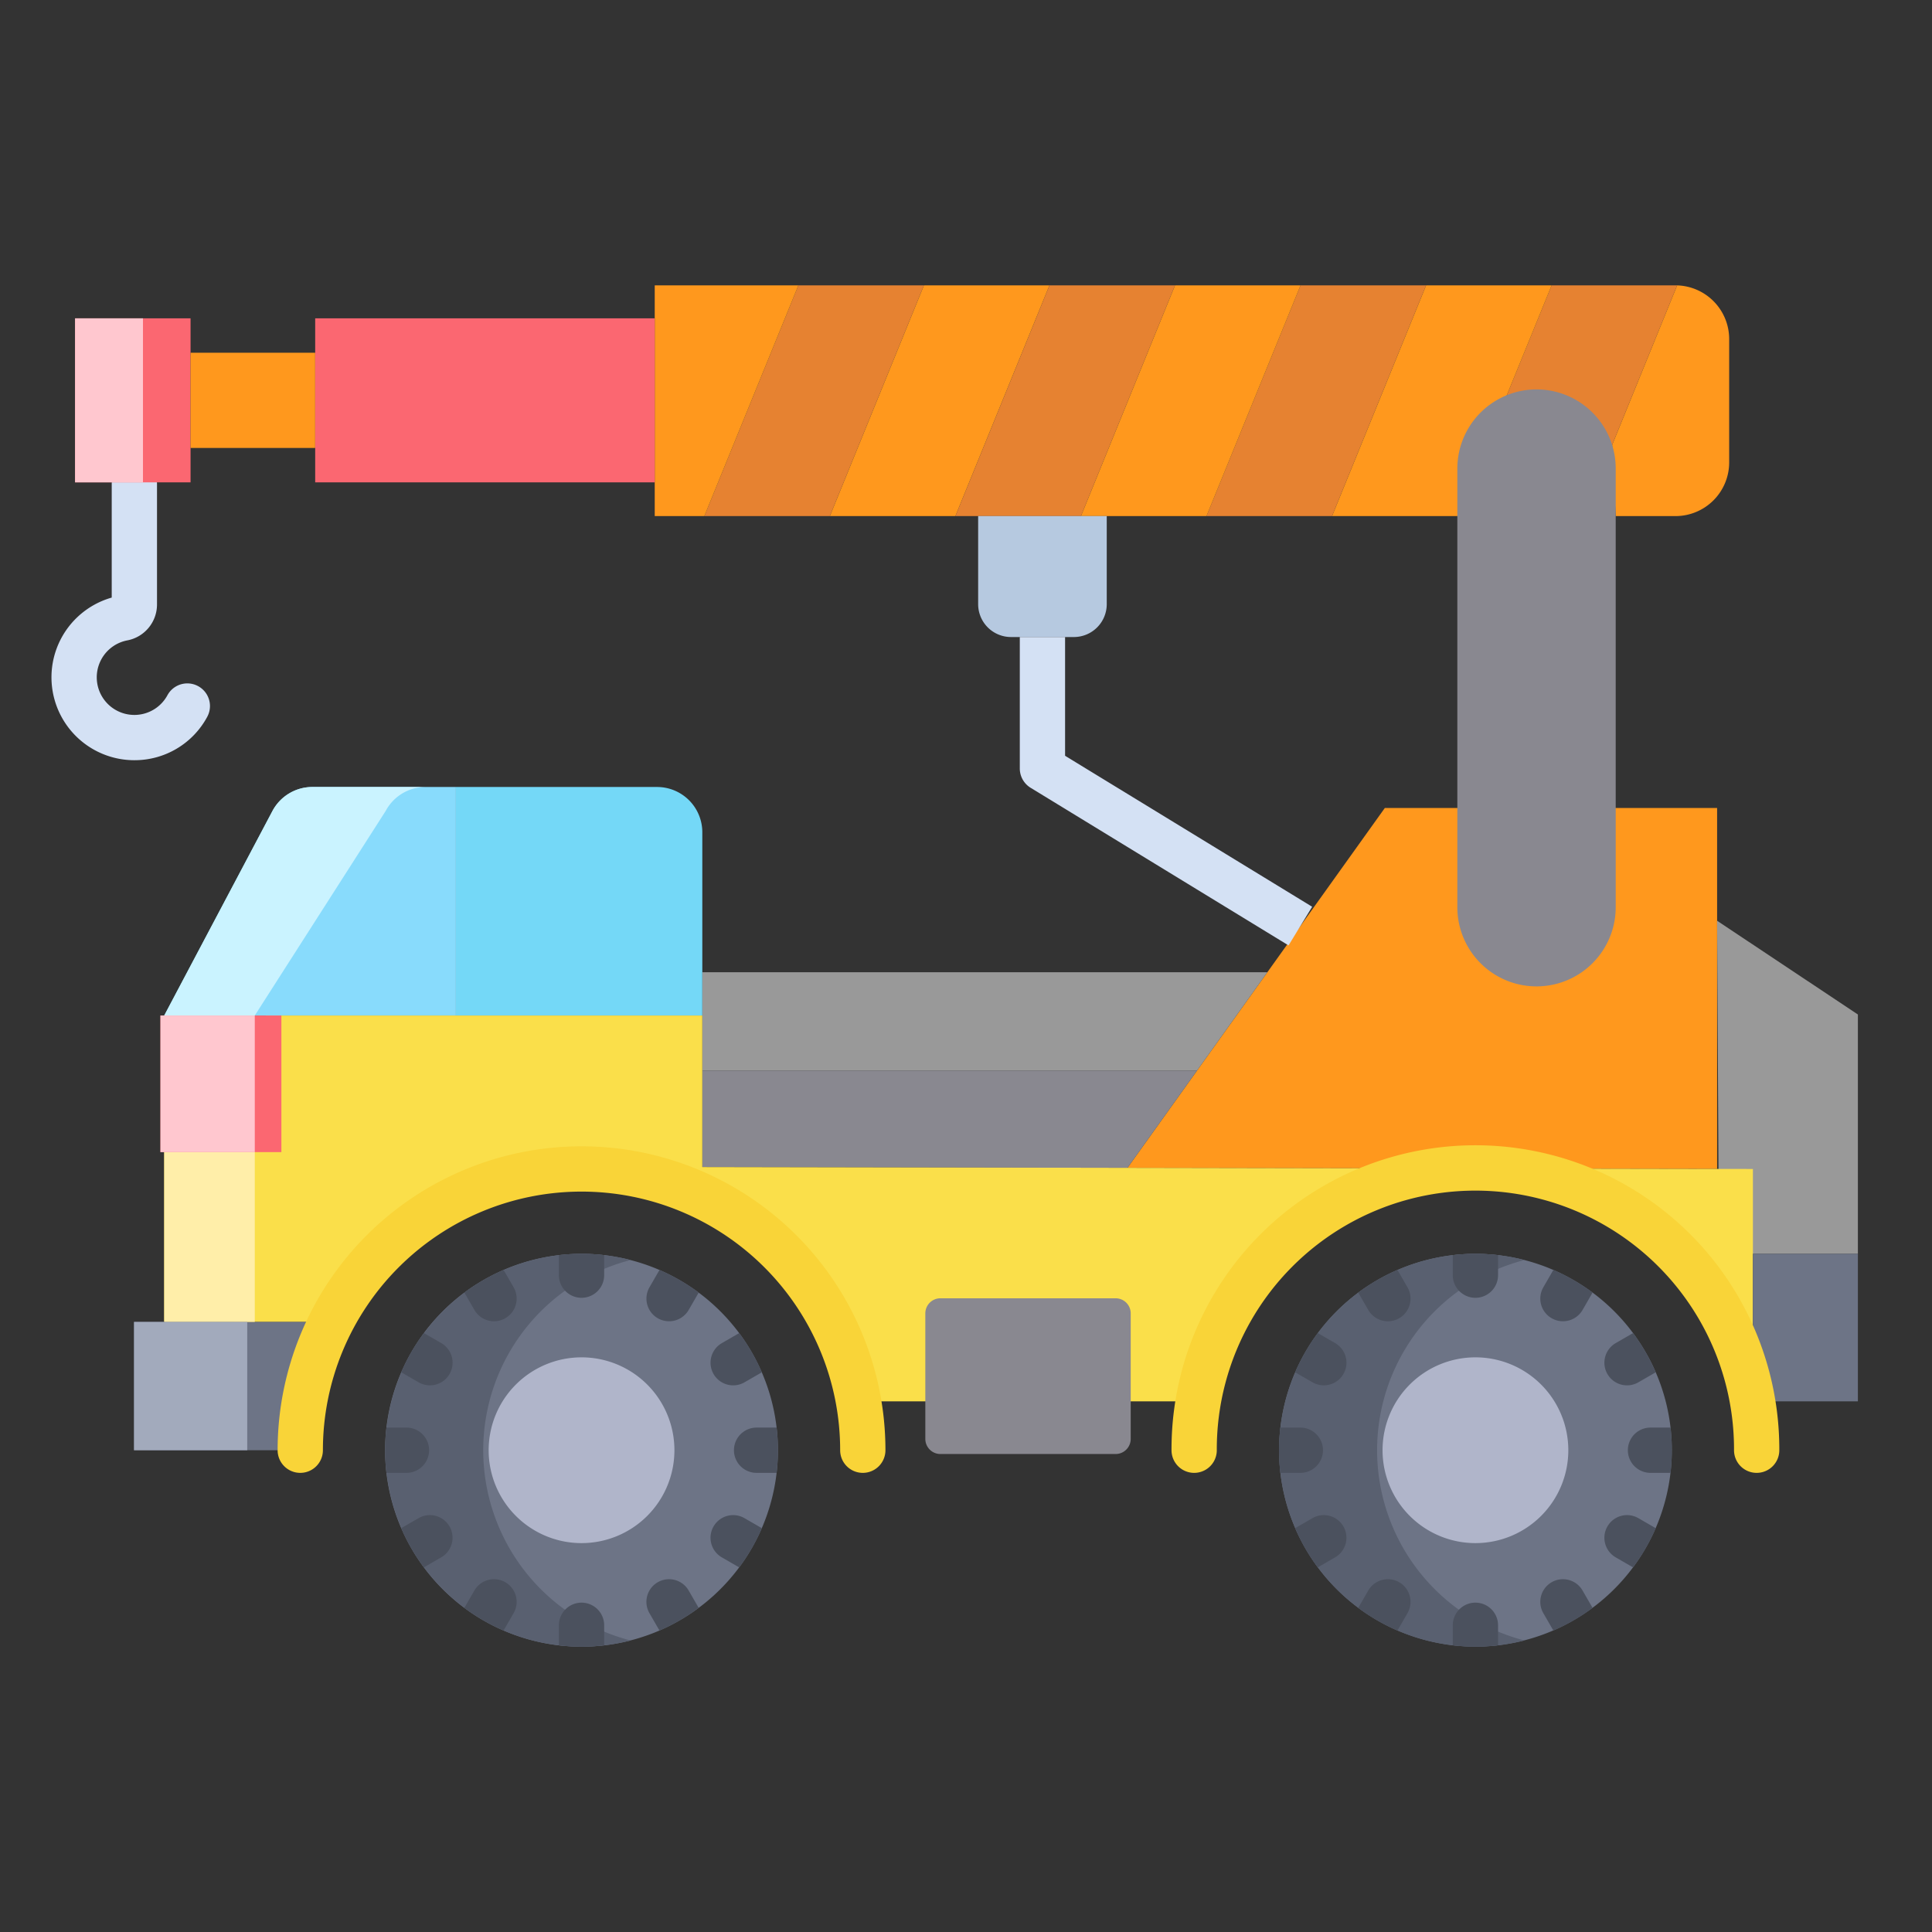 <svg id="Layer_1" height="512" viewBox="0 0 512 512" width="512" xmlns="http://www.w3.org/2000/svg" data-name="Layer 1"><rect x="0" y="0" width="512" height="512" fill="#333333" stroke="none"/><path d="m102.06 384.33a52.05 52.05 0 1 1 52.05 52.05 52.052 52.052 0 0 1 -52.05-52.05z" fill="#6d7486"/><path d="m443.05 384.33a52.035 52.035 0 1 1 -6.97-26.03 51.668 51.668 0 0 1 6.97 26.03z" fill="#6d7486"/><path d="m35.617 201.462c-.289 0-.578 0-.869-.016a21.966 21.966 0 0 1 -5.14-43.08v-30.077a6 6 0 0 1 12 0v31.889a9.683 9.683 0 0 1 -7.863 9.53 9.966 9.966 0 1 0 10.627 14.536 6 6 0 1 1 10.545 5.728 21.846 21.846 0 0 1 -19.3 11.49z" fill="#d4e1f4"/><path d="m154.11 359.71a24.615 24.615 0 1 1 -24.61 24.62 24.614 24.614 0 0 1 24.61-24.62z" fill="#b0b5ca"/><path d="m391 359.71a24.615 24.615 0 1 1 -24.61 24.62 24.614 24.614 0 0 1 24.61-24.62z" fill="#b0b5ca"/><path d="m128.06 384.33a52.073 52.073 0 0 1 39.052-50.413 52.05 52.05 0 1 0 0 100.826 52.083 52.083 0 0 1 -39.052-50.413z" fill="#596070"/><path d="m371.92 410.35a52.052 52.052 0 0 1 32.08-76.428 52.051 52.051 0 1 0 0 100.814 52.114 52.114 0 0 1 -32.08-24.386z" fill="#596070"/><path d="m444.46 75.63-17.23 42.28.95 18.86h15.84a14.235 14.235 0 0 0 14.23-14.23v-32.68a14.239 14.239 0 0 0 -13.79-14.23z" fill="#ff981d"/><path d="m444.02 75.62h-32.82l-11.87 29.1v.01l27.9 13.18 17.23-42.28c-.15-.01-.29-.01-.44-.01z" fill="#e68231"/><path d="m377.93 75.62-24.93 61.15h33.21l13.12-32.04v-.01l11.87-29.1z" fill="#ff981d"/><path d="m377.93 75.62-24.93 61.15h-33.27l24.93-61.15z" fill="#e68231"/><path d="m311.39 75.62-24.93 61.15h33.27l24.93-61.15z" fill="#ff981d"/><path d="m278.12 75.62-24.93 61.15h-33.27l24.93-61.15z" fill="#ff981d"/><path d="m278.12 75.62-24.93 61.15h33.27l24.93-61.15z" fill="#e68231"/><path d="m244.85 75.62-24.93 61.15h-33.26l24.92-61.15z" fill="#e68231"/><path d="m173.51 75.62v61.15h13.15l24.92-61.15z" fill="#ff981d"/><path d="m19.89 84.36h30.61v43.47h-30.61z" fill="#fb6771"/><path d="m366.99 214.13-68.2 95.36 156.26.28v-95.64z" fill="#ff981d"/><path d="m455.05 244.01.49 88.27h36.82v-63.43z" fill="#999"/><path d="m391 309.66v.13a74.544 74.544 0 0 1 71.92 54.92q.9 3.285 1.49 6.68l.13-.02v-61.58z" fill="#fadf4a"/><path d="m464.54 332.28h27.82v39.09h-27.82z" fill="#6d7486"/><path d="m186.12 257.65v26.07h131.1l18.64-26.07z" fill="#999"/><path d="m317.22 283.72-18.43 25.77-112.67-.21v-25.56z" fill="#898890"/><path d="m174.12 208.56h-53.3v60.56h65.3v-48.56a12 12 0 0 0 -12-12z" fill="#74d8f7"/><path d="m82.8 208.56a11.993 11.993 0 0 0 -10.61 6.38l-28.67 54.18h77.3v-60.56z" fill="#88dbfc"/><path d="m186.12 309.28v-40.16h-115.55l-27.05 32.2v49l44.05.01.15.08a74.572 74.572 0 0 1 138.33 14.3c.59 2.19 1.08 4.4 1.47 6.66h90.06a74.574 74.574 0 0 1 73.42-61.58v-.13z" fill="#fadf4a"/><path d="m87.57 350.33-52.05-.01v34l44.05.01a74.212 74.212 0 0 1 8.15-33.92z" fill="#6d7486"/><path d="m50.5 93.48h33.03v25.23h-33.03z" fill="#ff981d"/><path d="m83.53 84.36h89.98v43.47h-89.98z" fill="#fb6771"/><path d="m427.23 117.91a21.008 21.008 0 0 0 -20.04-14.71 20.986 20.986 0 0 0 -20.98 20.98v116.24a20.985 20.985 0 1 0 41.97 0v-116.24a20.918 20.918 0 0 0 -.95-6.27z" fill="#898890"/><path d="m259.22 136.77v23.34a8.711 8.711 0 0 0 8.71 8.71h16.66a8.711 8.711 0 0 0 8.71-8.71v-23.34z" fill="#b6c9e0"/><path d="m295.65 344.06h-46.43a4 4 0 0 0 -4 4v33.27a4.005 4.005 0 0 0 4 4h46.43a4.005 4.005 0 0 0 4-4v-33.27a4 4 0 0 0 -4-4z" fill="#898890"/><path d="m42.52 269.12h32.05v36.2h-32.05z" fill="#fb6771"/><path d="m19.89 84.36h18v43.47h-18z" fill="#ffc7cf"/><path d="m82.8 208.56a11.993 11.993 0 0 0 -10.61 6.38l-28.67 54.18h24l34.67-54.18a11.993 11.993 0 0 1 10.61-6.38z" fill="#caf3ff"/><path d="m43.52 305.32h24v45h-24z" fill="#ffeea9"/><path d="m35.52 350.323h30v34.001h-30z" fill="#a2aabc"/><path d="m42.52 269.12h25v36.2h-25z" fill="#ffc7cf"/><path d="m341.476 250.542-68.347-41.768a6 6 0 0 1 -2.871-5.119v-34.838h12v31.473l65.476 40.01z" fill="#d4e1f4"/><path d="m465.535 390.325a6 6 0 0 1 -6-6 68.536 68.536 0 1 0 -137.071 0 6 6 0 0 1 -12 0 80.536 80.536 0 1 1 161.071 0 6 6 0 0 1 -6 6z" fill="#f9d438"/><path d="m228.651 390.325a6 6 0 0 1 -6-6 68.539 68.539 0 1 0 -137.078 0 6 6 0 0 1 -12 0 80.539 80.539 0 1 1 161.078 0 6 6 0 0 1 -6 6z" fill="#f9d438"/><g fill="#4b515e"><path d="m154.112 424.72a6 6 0 0 0 -6 6v5.3a50.882 50.882 0 0 0 12 0v-5.3a6 6 0 0 0 -6-6z"/><path d="m154.112 343.931a6 6 0 0 0 6-6v-5.3a50.882 50.882 0 0 0 -12 0v5.3a6 6 0 0 0 6 6z"/><path d="m113.717 384.325a6 6 0 0 0 -6-6h-5.3a50.811 50.811 0 0 0 0 12h5.3a6 6 0 0 0 6-6z"/><path d="m205.805 378.325h-5.3a6 6 0 0 0 0 12h5.3a50.953 50.953 0 0 0 0-12z"/><path d="m119.129 404.523a6 6 0 0 0 -8.2-2.2l-4.6 2.657a52.009 52.009 0 0 0 6 10.39l4.6-2.656a6 6 0 0 0 2.2-8.191z"/><path d="m189.1 364.128a6 6 0 0 0 8.2 2.2l4.6-2.655a51.986 51.986 0 0 0 -6-10.39l-4.595 2.653a6 6 0 0 0 -2.205 8.192z"/><path d="m174.31 419.308a6 6 0 0 0 -2.2 8.2l2.658 4.6a51.986 51.986 0 0 0 10.39-6l-2.655-4.6a6 6 0 0 0 -8.193-2.2z"/><path d="m130.92 350.147a6 6 0 0 0 5.191-9l-2.654-4.6a51.969 51.969 0 0 0 -10.391 6l2.652 4.594a6 6 0 0 0 5.202 3.006z"/><path d="m133.915 419.308a6 6 0 0 0 -8.2 2.2l-2.655 4.6a51.99 51.99 0 0 0 10.39 6l2.658-4.6a6 6 0 0 0 -2.193-8.2z"/><path d="m174.31 349.342a6 6 0 0 0 8.2-2.2l2.653-4.594a51.969 51.969 0 0 0 -10.391-6l-2.655 4.6a6 6 0 0 0 2.193 8.194z"/><path d="m189.1 404.522a6 6 0 0 0 2.2 8.2l4.6 2.656a52.013 52.013 0 0 0 6-10.391l-4.6-2.656a6 6 0 0 0 -8.2 2.191z"/><path d="m113.928 367.129a6 6 0 0 0 3.005-11.2l-4.6-2.654a51.99 51.99 0 0 0 -6.005 10.39l4.6 2.656a5.97 5.97 0 0 0 3 .808z"/><path d="m350.605 384.325a6 6 0 0 0 -6-6h-5.305a51.677 51.677 0 0 0 0 12h5.306a6 6 0 0 0 5.999-6z"/><path d="m442.7 378.325h-5.3a6 6 0 0 0 0 12h5.3a51.751 51.751 0 0 0 0-12z"/><path d="m391 424.72a6 6 0 0 0 -6 6v5.311a51.75 51.75 0 0 0 12 0v-5.311a6 6 0 0 0 -6-6z"/><path d="m391 343.931a6 6 0 0 0 6-6v-5.3a51.75 51.75 0 0 0 -12 0v5.3a6 6 0 0 0 6 6z"/><path d="m356.017 404.522a6 6 0 0 0 -8.2-2.195l-4.6 2.656a51.469 51.469 0 0 0 6.008 10.387l4.592-2.652a6 6 0 0 0 2.2-8.196z"/><path d="m425.982 364.128a6 6 0 0 0 8.2 2.2l4.6-2.655a51.277 51.277 0 0 0 -6.006-10.389l-4.592 2.652a6 6 0 0 0 -2.202 8.192z"/><path d="m411.2 419.308a6 6 0 0 0 -2.2 8.2l2.661 4.609a51.94 51.94 0 0 0 10.386-6.012l-2.654-4.6a6 6 0 0 0 -8.193-2.197z"/><path d="m367.808 350.147a6 6 0 0 0 5.191-9l-2.658-4.6a51.939 51.939 0 0 0 -10.388 6.008l2.653 4.6a6 6 0 0 0 5.202 2.992z"/><path d="m370.8 419.308a6 6 0 0 0 -8.2 2.2l-2.654 4.6a51.94 51.94 0 0 0 10.386 6.012l2.668-4.62a6 6 0 0 0 -2.2-8.192z"/><path d="m411.2 349.342a6 6 0 0 0 8.2-2.2l2.652-4.6a51.983 51.983 0 0 0 -10.387-6.009l-2.658 4.6a6 6 0 0 0 2.193 8.209z"/><path d="m425.983 404.523a6 6 0 0 0 2.2 8.195l4.592 2.652a51.731 51.731 0 0 0 6.011-10.385l-4.6-2.658a6 6 0 0 0 -8.203 2.196z"/><path d="m350.815 367.129a6 6 0 0 0 3.006-11.2l-4.592-2.652a51.277 51.277 0 0 0 -6.006 10.389l4.6 2.655a5.966 5.966 0 0 0 2.992.808z"/></g></svg>